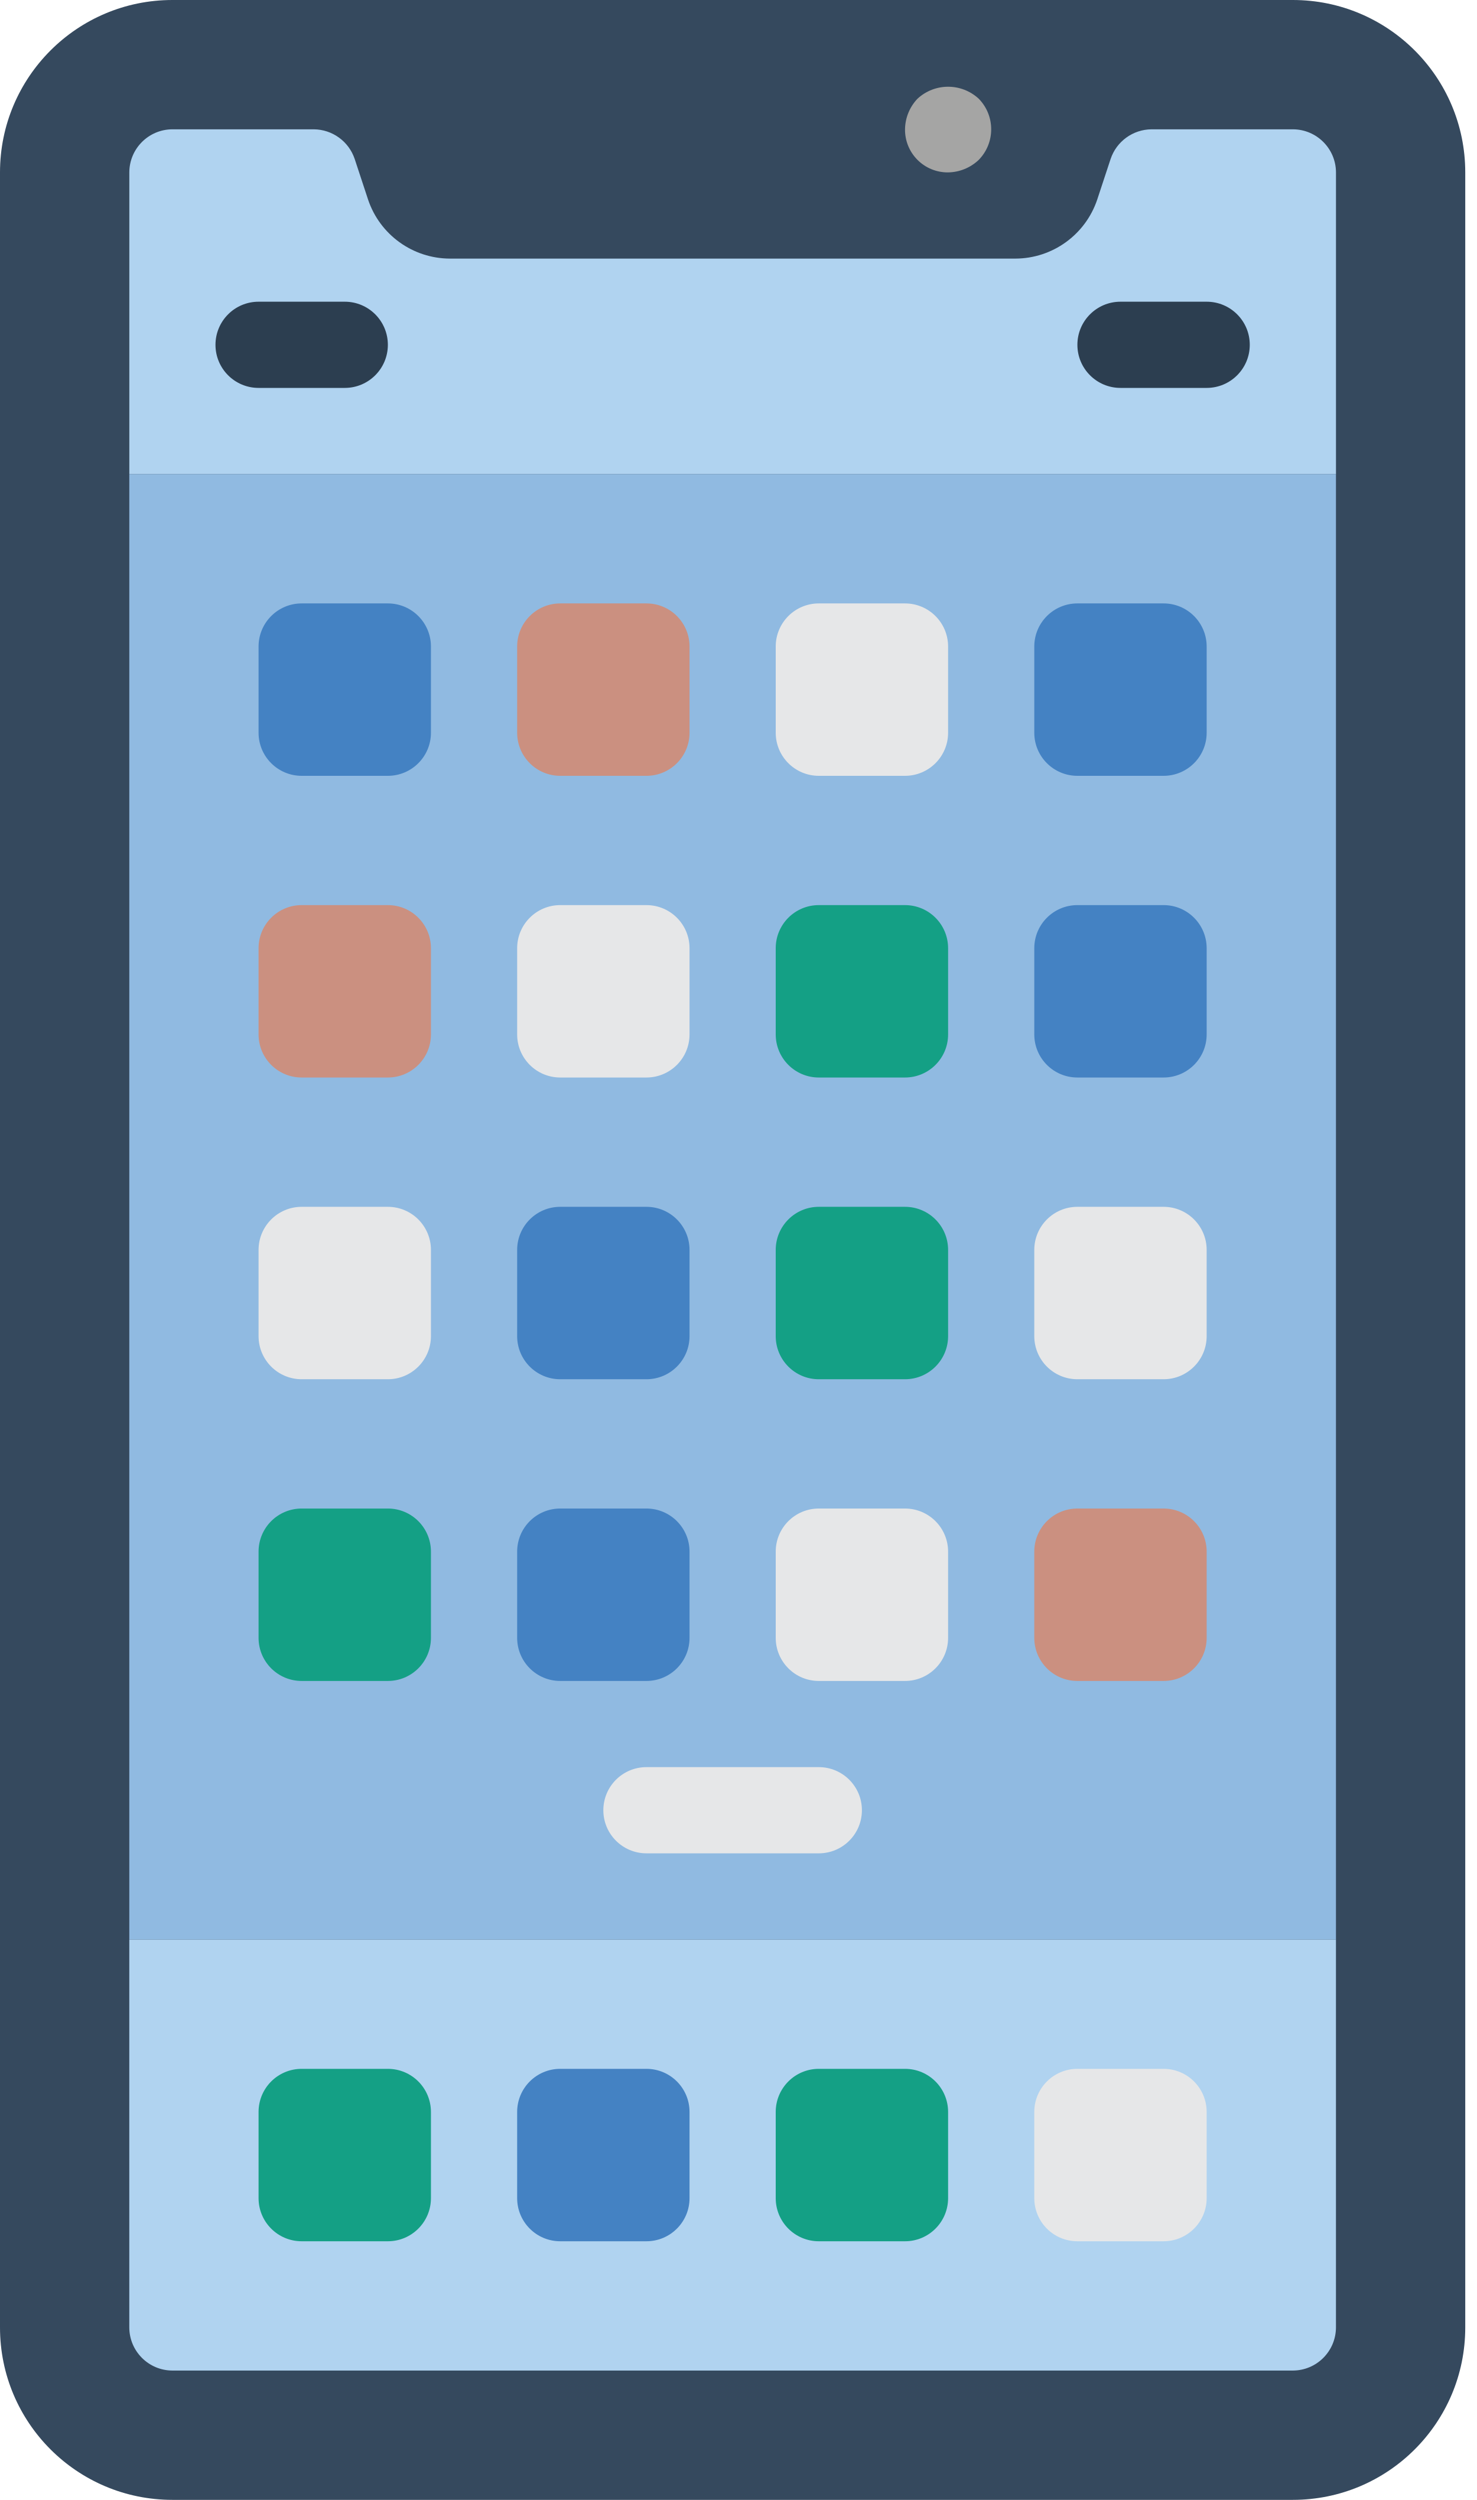 <svg width="65" height="110" viewBox="0 0 65 110" fill="none" xmlns="http://www.w3.org/2000/svg">
<path d="M7.586 0H56.896C61.086 0 64.483 3.396 64.483 7.586V102.414C64.483 106.604 61.086 110 56.896 110H7.586C3.396 110 0 106.604 0 102.414V7.586C0 3.396 3.396 0 7.586 0Z" fill="#35495E"/>
<path d="M58.794 7.586V20.862H5.691V7.586C5.694 6.54 6.541 5.693 7.587 5.69H13.808C14.626 5.696 15.351 6.222 15.61 6.998L16.198 8.781C16.717 10.33 18.167 11.375 19.801 11.379H44.684C46.318 11.375 47.767 10.33 48.287 8.781L48.875 6.998C49.134 6.222 49.858 5.696 50.677 5.69H56.897C57.944 5.693 58.791 6.54 58.794 7.586Z" fill="#B0D3F0"/>
<path d="M58.793 85.344V102.413C58.79 103.459 57.943 104.307 56.897 104.31H7.586C6.54 104.307 5.693 103.46 5.69 102.413V85.344H58.793Z" fill="#B0D3F0"/>
<path d="M58.793 20.862H5.69V85.345H58.793V20.862Z" fill="#90BAE1"/>
<path d="M41.724 7.586C41.22 7.591 40.734 7.393 40.378 7.036C40.021 6.679 39.823 6.194 39.828 5.69C39.835 5.188 40.031 4.706 40.378 4.343C41.138 3.641 42.31 3.641 43.071 4.343C43.804 5.091 43.804 6.288 43.071 7.036C42.707 7.382 42.226 7.578 41.724 7.586Z" fill="#A5A5A4"/>
<path d="M13.276 91.034H17.069C18.116 91.034 18.965 91.883 18.965 92.931V96.724C18.965 97.771 18.116 98.621 17.069 98.621H13.276C12.228 98.621 11.379 97.772 11.379 96.724V92.931C11.379 91.883 12.228 91.034 13.276 91.034Z" fill="#14A085"/>
<path d="M24.655 91.034H28.448C29.496 91.034 30.345 91.883 30.345 92.931V96.724C30.345 97.771 29.496 98.621 28.448 98.621H24.655C23.608 98.621 22.759 97.772 22.759 96.724V92.931C22.759 91.883 23.608 91.034 24.655 91.034Z" fill="#4482C3"/>
<path d="M36.034 91.034H39.827C40.875 91.034 41.724 91.883 41.724 92.931V96.724C41.724 97.771 40.875 98.621 39.827 98.621H36.034C34.987 98.621 34.138 97.772 34.138 96.724V92.931C34.138 91.883 34.987 91.034 36.034 91.034Z" fill="#14A085"/>
<path d="M47.414 91.034H51.207C52.254 91.034 53.103 91.883 53.103 92.931V96.724C53.103 97.771 52.254 98.621 51.207 98.621H47.414C46.366 98.621 45.517 97.772 45.517 96.724V92.931C45.517 91.883 46.366 91.034 47.414 91.034Z" fill="#E6E7E8"/>
<path d="M13.276 26.552H17.069C18.116 26.552 18.965 27.401 18.965 28.449V32.242C18.965 33.289 18.116 34.138 17.069 34.138H13.276C12.228 34.138 11.379 33.289 11.379 32.242V28.449C11.379 27.401 12.228 26.552 13.276 26.552Z" fill="#4482C3"/>
<path d="M24.655 26.552H28.448C29.496 26.552 30.345 27.401 30.345 28.449V32.242C30.345 33.289 29.496 34.138 28.448 34.138H24.655C23.608 34.138 22.759 33.289 22.759 32.242V28.449C22.759 27.401 23.608 26.552 24.655 26.552Z" fill="#CB9080"/>
<path d="M36.034 26.552H39.827C40.875 26.552 41.724 27.401 41.724 28.449V32.242C41.724 33.289 40.875 34.138 39.827 34.138H36.034C34.987 34.138 34.138 33.289 34.138 32.242V28.449C34.138 27.401 34.987 26.552 36.034 26.552Z" fill="#E6E7E8"/>
<path d="M47.414 26.552H51.207C52.254 26.552 53.103 27.401 53.103 28.449V32.242C53.103 33.289 52.254 34.138 51.207 34.138H47.414C46.366 34.138 45.517 33.289 45.517 32.242V28.449C45.517 27.401 46.366 26.552 47.414 26.552Z" fill="#4482C3"/>
<path d="M13.276 39.827H17.069C18.116 39.827 18.965 40.676 18.965 41.724V45.517C18.965 46.564 18.116 47.413 17.069 47.413H13.276C12.228 47.413 11.379 46.564 11.379 45.517V41.724C11.379 40.676 12.228 39.827 13.276 39.827Z" fill="#CB9080"/>
<path d="M24.655 39.827H28.448C29.496 39.827 30.345 40.676 30.345 41.724V45.517C30.345 46.564 29.496 47.413 28.448 47.413H24.655C23.608 47.413 22.759 46.564 22.759 45.517V41.724C22.759 40.676 23.608 39.827 24.655 39.827Z" fill="#E6E7E8"/>
<path d="M36.034 39.827H39.827C40.875 39.827 41.724 40.676 41.724 41.724V45.517C41.724 46.564 40.875 47.413 39.827 47.413H36.034C34.987 47.413 34.138 46.564 34.138 45.517V41.724C34.138 40.676 34.987 39.827 36.034 39.827Z" fill="#14A085"/>
<path d="M47.414 39.827H51.207C52.254 39.827 53.103 40.676 53.103 41.724V45.517C53.103 46.564 52.254 47.413 51.207 47.413H47.414C46.366 47.413 45.517 46.564 45.517 45.517V41.724C45.517 40.676 46.366 39.827 47.414 39.827Z" fill="#4482C3"/>
<path d="M13.276 53.103H17.069C18.116 53.103 18.965 53.952 18.965 55V58.793C18.965 59.84 18.116 60.69 17.069 60.69H13.276C12.228 60.69 11.379 59.841 11.379 58.793V55C11.379 53.953 12.228 53.103 13.276 53.103Z" fill="#E6E7E8"/>
<path d="M24.655 53.103H28.448C29.496 53.103 30.345 53.952 30.345 55V58.793C30.345 59.84 29.496 60.69 28.448 60.69H24.655C23.608 60.69 22.759 59.841 22.759 58.793V55C22.759 53.953 23.608 53.103 24.655 53.103Z" fill="#4482C3"/>
<path d="M36.034 53.103H39.827C40.875 53.103 41.724 53.952 41.724 55V58.793C41.724 59.84 40.875 60.69 39.827 60.69H36.034C34.987 60.69 34.138 59.841 34.138 58.793V55C34.138 53.953 34.987 53.103 36.034 53.103Z" fill="#14A085"/>
<path d="M47.414 53.103H51.207C52.254 53.103 53.103 53.952 53.103 55V58.793C53.103 59.84 52.254 60.69 51.207 60.69H47.414C46.366 60.69 45.517 59.841 45.517 58.793V55C45.517 53.953 46.366 53.103 47.414 53.103Z" fill="#E6E7E8"/>
<path d="M13.276 66.379H17.069C18.116 66.379 18.965 67.228 18.965 68.276V72.069C18.965 73.117 18.116 73.966 17.069 73.966H13.276C12.228 73.966 11.379 73.117 11.379 72.069V68.276C11.379 67.228 12.228 66.379 13.276 66.379Z" fill="#14A085"/>
<path d="M24.655 66.379H28.448C29.496 66.379 30.345 67.228 30.345 68.276V72.069C30.345 73.117 29.496 73.966 28.448 73.966H24.655C23.608 73.966 22.759 73.117 22.759 72.069V68.276C22.759 67.228 23.608 66.379 24.655 66.379Z" fill="#4482C3"/>
<path d="M36.034 66.379H39.827C40.875 66.379 41.724 67.228 41.724 68.276V72.069C41.724 73.117 40.875 73.966 39.827 73.966H36.034C34.987 73.966 34.138 73.117 34.138 72.069V68.276C34.138 67.228 34.987 66.379 36.034 66.379Z" fill="#E6E7E8"/>
<path d="M47.414 66.379H51.207C52.254 66.379 53.103 67.228 53.103 68.276V72.069C53.103 73.117 52.254 73.966 51.207 73.966H47.414C46.366 73.966 45.517 73.117 45.517 72.069V68.276C45.517 67.228 46.366 66.379 47.414 66.379Z" fill="#CB9080"/>
<path d="M36.034 81.551H28.448C27.401 81.551 26.552 80.702 26.552 79.655C26.552 78.607 27.401 77.758 28.448 77.758H36.034C37.082 77.758 37.931 78.607 37.931 79.655C37.931 80.702 37.082 81.551 36.034 81.551Z" fill="#E6E7E8"/>
<path d="M15.173 17.069H11.38C10.332 17.069 9.483 16.22 9.483 15.173C9.483 14.125 10.332 13.276 11.38 13.276H15.173C16.22 13.276 17.069 14.125 17.069 15.173C17.069 16.22 16.22 17.069 15.173 17.069Z" fill="#2C3E50"/>
<path d="M53.103 17.069H49.31C48.263 17.069 47.414 16.22 47.414 15.172C47.414 14.125 48.263 13.276 49.31 13.276H53.103C54.151 13.276 55 14.125 55 15.172C55 16.22 54.151 17.069 53.103 17.069Z" fill="#2C3E50"/>
</svg>

